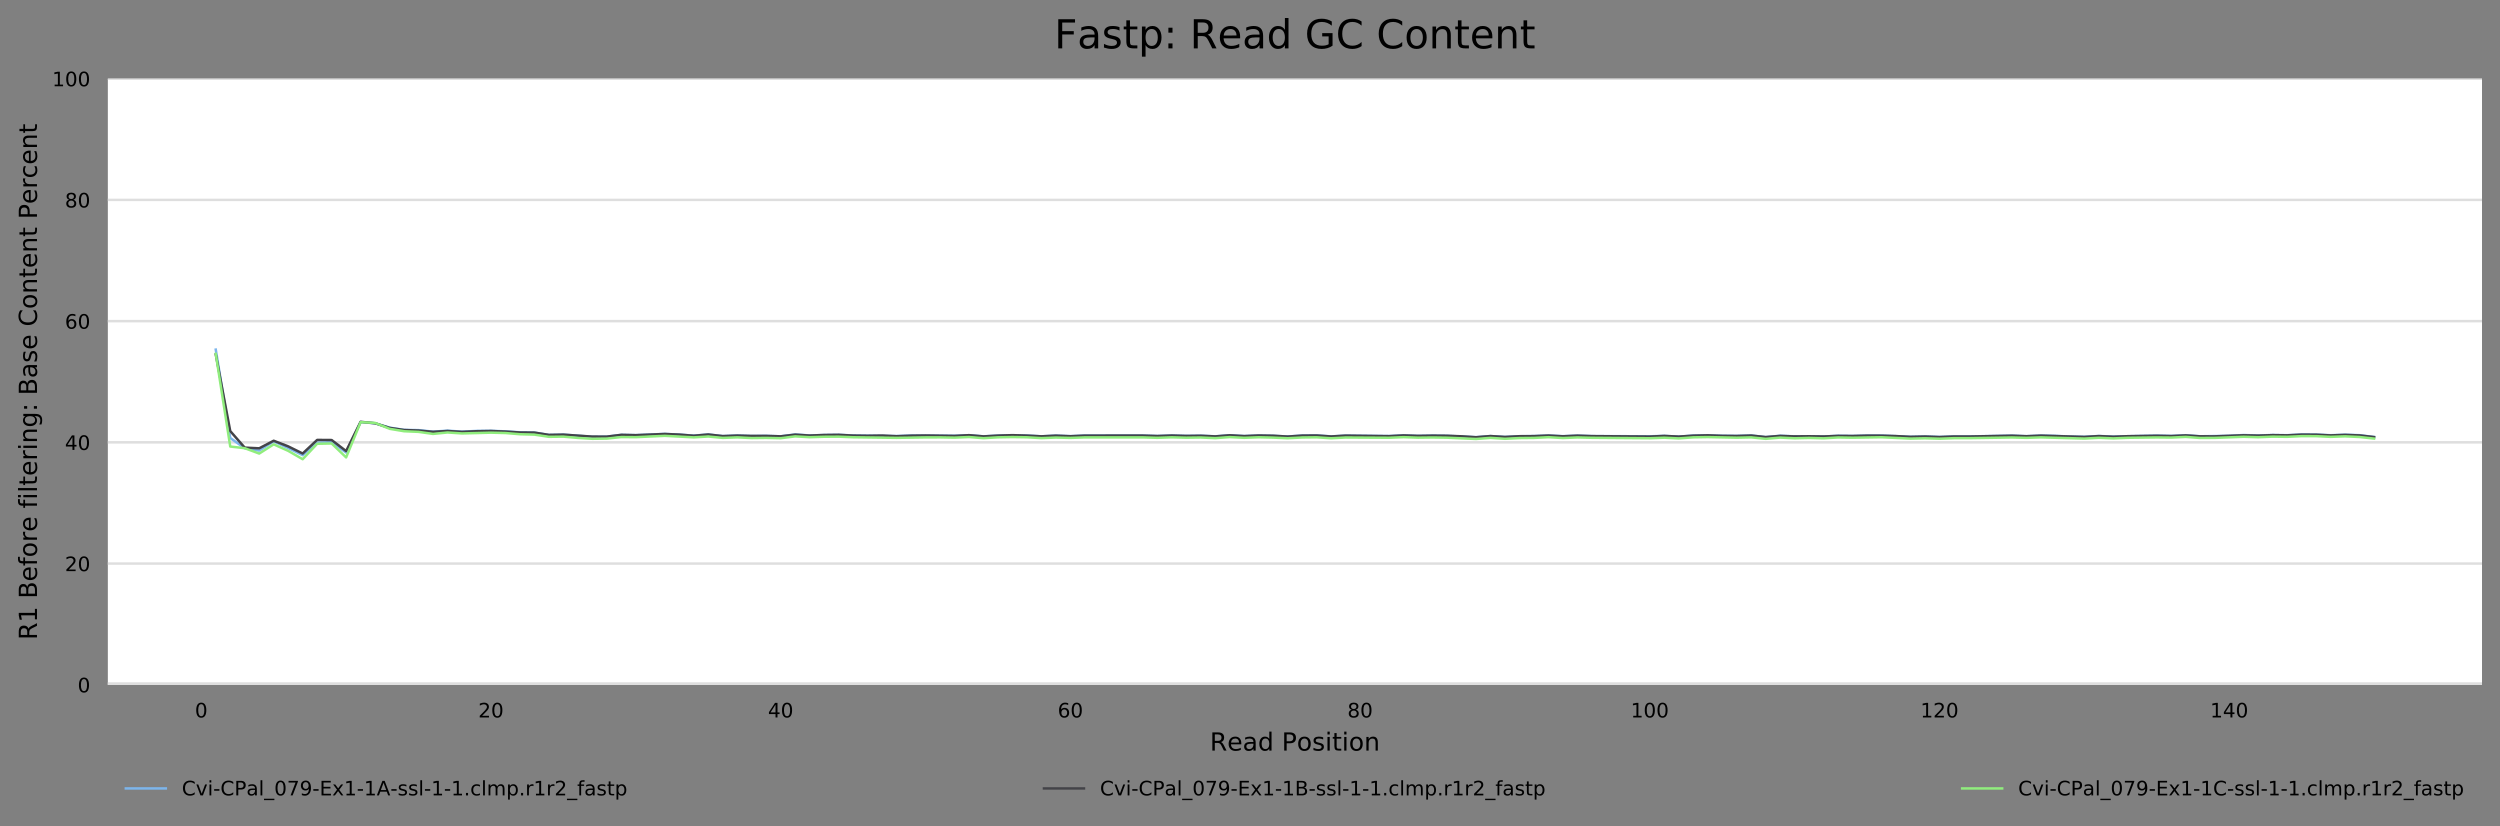 <?xml version="1.0" encoding="utf-8" standalone="no"?>
<!DOCTYPE svg PUBLIC "-//W3C//DTD SVG 1.1//EN"
  "http://www.w3.org/Graphics/SVG/1.1/DTD/svg11.dtd">
<!-- Created with matplotlib (https://matplotlib.org/) -->
<svg height="330.542pt" version="1.1" viewBox="0 0 1000.278 330.542" width="1000.278pt" xmlns="http://www.w3.org/2000/svg" xmlns:xlink="http://www.w3.org/1999/xlink">
 <rect x="0" y="0" width="1000.278" height="330.542" fill="#808080" stroke="none"/>
 <defs>
  <style type="text/css">
*{stroke-linecap:butt;stroke-linejoin:round;}
  </style>
 </defs>
 <g id="figure_1">
  <g id="axes_1">
   <g id="patch_1">
    <path d="M 43.148 273.99 
L 993.078 273.99 
L 993.078 31.483 
L 43.148 31.483 
z
" style="fill:#ffffff;"/>
   </g>
   <g id="matplotlib.axis_1">
    <g id="xtick_1">
     <g id="text_1">
      <!-- 0 -->
      <defs>
       <path d="M 31.781 66.406 
Q 24.172 66.406 20.328 58.906 
Q 16.5 51.422 16.5 36.375 
Q 16.5 21.391 20.328 13.891 
Q 24.172 6.391 31.781 6.391 
Q 39.453 6.391 43.281 13.891 
Q 47.125 21.391 47.125 36.375 
Q 47.125 51.422 43.281 58.906 
Q 39.453 66.406 31.781 66.406 
z
M 31.781 74.219 
Q 44.047 74.219 50.516 64.516 
Q 56.984 54.828 56.984 36.375 
Q 56.984 17.969 50.516 8.266 
Q 44.047 -1.422 31.781 -1.422 
Q 19.531 -1.422 13.062 8.266 
Q 6.594 17.969 6.594 36.375 
Q 6.594 54.828 13.062 64.516 
Q 19.531 74.219 31.781 74.219 
z
" id="DejaVuSans-48"/>
      </defs>
      <g transform="translate(77.986 287.069)scale(0.08 -0.08)">
       <use xlink:href="#DejaVuSans-48"/>
      </g>
     </g>
    </g>
    <g id="xtick_2">
     <g id="text_2">
      <!-- 20 -->
      <defs>
       <path d="M 19.188 8.297 
L 53.609 8.297 
L 53.609 0 
L 7.328 0 
L 7.328 8.297 
Q 12.938 14.109 22.625 23.891 
Q 32.328 33.688 34.812 36.531 
Q 39.547 41.844 41.422 45.531 
Q 43.312 49.219 43.312 52.781 
Q 43.312 58.594 39.234 62.25 
Q 35.156 65.922 28.609 65.922 
Q 23.969 65.922 18.812 64.312 
Q 13.672 62.703 7.812 59.422 
L 7.812 69.391 
Q 13.766 71.781 18.938 73 
Q 24.125 74.219 28.422 74.219 
Q 39.75 74.219 46.484 68.547 
Q 53.219 62.891 53.219 53.422 
Q 53.219 48.922 51.531 44.891 
Q 49.859 40.875 45.406 35.406 
Q 44.188 33.984 37.641 27.219 
Q 31.109 20.453 19.188 8.297 
z
" id="DejaVuSans-50"/>
      </defs>
      <g transform="translate(191.357 287.069)scale(0.08 -0.08)">
       <use xlink:href="#DejaVuSans-50"/>
       <use x="63.623" xlink:href="#DejaVuSans-48"/>
      </g>
     </g>
    </g>
    <g id="xtick_3">
     <g id="text_3">
      <!-- 40 -->
      <defs>
       <path d="M 37.797 64.312 
L 12.891 25.391 
L 37.797 25.391 
z
M 35.203 72.906 
L 47.609 72.906 
L 47.609 25.391 
L 58.016 25.391 
L 58.016 17.188 
L 47.609 17.188 
L 47.609 0 
L 37.797 0 
L 37.797 17.188 
L 4.891 17.188 
L 4.891 26.703 
z
" id="DejaVuSans-52"/>
      </defs>
      <g transform="translate(307.273 287.069)scale(0.08 -0.08)">
       <use xlink:href="#DejaVuSans-52"/>
       <use x="63.623" xlink:href="#DejaVuSans-48"/>
      </g>
     </g>
    </g>
    <g id="xtick_4">
     <g id="text_4">
      <!-- 60 -->
      <defs>
       <path d="M 33.016 40.375 
Q 26.375 40.375 22.484 35.828 
Q 18.609 31.297 18.609 23.391 
Q 18.609 15.531 22.484 10.953 
Q 26.375 6.391 33.016 6.391 
Q 39.656 6.391 43.531 10.953 
Q 47.406 15.531 47.406 23.391 
Q 47.406 31.297 43.531 35.828 
Q 39.656 40.375 33.016 40.375 
z
M 52.594 71.297 
L 52.594 62.312 
Q 48.875 64.062 45.094 64.984 
Q 41.312 65.922 37.594 65.922 
Q 27.828 65.922 22.672 59.328 
Q 17.531 52.734 16.797 39.406 
Q 19.672 43.656 24.016 45.922 
Q 28.375 48.188 33.594 48.188 
Q 44.578 48.188 50.953 41.516 
Q 57.328 34.859 57.328 23.391 
Q 57.328 12.156 50.688 5.359 
Q 44.047 -1.422 33.016 -1.422 
Q 20.359 -1.422 13.672 8.266 
Q 6.984 17.969 6.984 36.375 
Q 6.984 53.656 15.188 63.938 
Q 23.391 74.219 37.203 74.219 
Q 40.922 74.219 44.703 73.484 
Q 48.484 72.75 52.594 71.297 
z
" id="DejaVuSans-54"/>
      </defs>
      <g transform="translate(423.188 287.069)scale(0.08 -0.08)">
       <use xlink:href="#DejaVuSans-54"/>
       <use x="63.623" xlink:href="#DejaVuSans-48"/>
      </g>
     </g>
    </g>
    <g id="xtick_5">
     <g id="text_5">
      <!-- 80 -->
      <defs>
       <path d="M 31.781 34.625 
Q 24.75 34.625 20.719 30.859 
Q 16.703 27.094 16.703 20.516 
Q 16.703 13.922 20.719 10.156 
Q 24.75 6.391 31.781 6.391 
Q 38.812 6.391 42.859 10.172 
Q 46.922 13.969 46.922 20.516 
Q 46.922 27.094 42.891 30.859 
Q 38.875 34.625 31.781 34.625 
z
M 21.922 38.812 
Q 15.578 40.375 12.031 44.719 
Q 8.5 49.078 8.5 55.328 
Q 8.5 64.062 14.719 69.141 
Q 20.953 74.219 31.781 74.219 
Q 42.672 74.219 48.875 69.141 
Q 55.078 64.062 55.078 55.328 
Q 55.078 49.078 51.531 44.719 
Q 48 40.375 41.703 38.812 
Q 48.828 37.156 52.797 32.312 
Q 56.781 27.484 56.781 20.516 
Q 56.781 9.906 50.312 4.234 
Q 43.844 -1.422 31.781 -1.422 
Q 19.734 -1.422 13.25 4.234 
Q 6.781 9.906 6.781 20.516 
Q 6.781 27.484 10.781 32.312 
Q 14.797 37.156 21.922 38.812 
z
M 18.312 54.391 
Q 18.312 48.734 21.844 45.562 
Q 25.391 42.391 31.781 42.391 
Q 38.141 42.391 41.719 45.562 
Q 45.312 48.734 45.312 54.391 
Q 45.312 60.062 41.719 63.234 
Q 38.141 66.406 31.781 66.406 
Q 25.391 66.406 21.844 63.234 
Q 18.312 60.062 18.312 54.391 
z
" id="DejaVuSans-56"/>
      </defs>
      <g transform="translate(539.104 287.069)scale(0.08 -0.08)">
       <use xlink:href="#DejaVuSans-56"/>
       <use x="63.623" xlink:href="#DejaVuSans-48"/>
      </g>
     </g>
    </g>
    <g id="xtick_6">
     <g id="text_6">
      <!-- 100 -->
      <defs>
       <path d="M 12.406 8.297 
L 28.516 8.297 
L 28.516 63.922 
L 10.984 60.406 
L 10.984 69.391 
L 28.422 72.906 
L 38.281 72.906 
L 38.281 8.297 
L 54.391 8.297 
L 54.391 0 
L 12.406 0 
z
" id="DejaVuSans-49"/>
      </defs>
      <g transform="translate(652.475 287.069)scale(0.08 -0.08)">
       <use xlink:href="#DejaVuSans-49"/>
       <use x="63.623" xlink:href="#DejaVuSans-48"/>
       <use x="127.246" xlink:href="#DejaVuSans-48"/>
      </g>
     </g>
    </g>
    <g id="xtick_7">
     <g id="text_7">
      <!-- 120 -->
      <g transform="translate(768.391 287.069)scale(0.08 -0.08)">
       <use xlink:href="#DejaVuSans-49"/>
       <use x="63.623" xlink:href="#DejaVuSans-50"/>
       <use x="127.246" xlink:href="#DejaVuSans-48"/>
      </g>
     </g>
    </g>
    <g id="xtick_8">
     <g id="text_8">
      <!-- 140 -->
      <g transform="translate(884.307 287.069)scale(0.08 -0.08)">
       <use xlink:href="#DejaVuSans-49"/>
       <use x="63.623" xlink:href="#DejaVuSans-52"/>
       <use x="127.246" xlink:href="#DejaVuSans-48"/>
      </g>
     </g>
    </g>
    <g id="text_9">
     <!-- Read Position -->
     <defs>
      <path d="M 44.391 34.188 
Q 47.562 33.109 50.562 29.594 
Q 53.562 26.078 56.594 19.922 
L 66.609 0 
L 56 0 
L 46.688 18.703 
Q 43.062 26.031 39.672 28.422 
Q 36.281 30.812 30.422 30.812 
L 19.672 30.812 
L 19.672 0 
L 9.812 0 
L 9.812 72.906 
L 32.078 72.906 
Q 44.578 72.906 50.734 67.672 
Q 56.891 62.453 56.891 51.906 
Q 56.891 45.016 53.688 40.469 
Q 50.484 35.938 44.391 34.188 
z
M 19.672 64.797 
L 19.672 38.922 
L 32.078 38.922 
Q 39.203 38.922 42.844 42.219 
Q 46.484 45.516 46.484 51.906 
Q 46.484 58.297 42.844 61.547 
Q 39.203 64.797 32.078 64.797 
z
" id="DejaVuSans-82"/>
      <path d="M 56.203 29.594 
L 56.203 25.203 
L 14.891 25.203 
Q 15.484 15.922 20.484 11.062 
Q 25.484 6.203 34.422 6.203 
Q 39.594 6.203 44.453 7.469 
Q 49.312 8.734 54.109 11.281 
L 54.109 2.781 
Q 49.266 0.734 44.188 -0.344 
Q 39.109 -1.422 33.891 -1.422 
Q 20.797 -1.422 13.156 6.188 
Q 5.516 13.812 5.516 26.812 
Q 5.516 40.234 12.766 48.109 
Q 20.016 56 32.328 56 
Q 43.359 56 49.781 48.891 
Q 56.203 41.797 56.203 29.594 
z
M 47.219 32.234 
Q 47.125 39.594 43.094 43.984 
Q 39.062 48.391 32.422 48.391 
Q 24.906 48.391 20.391 44.141 
Q 15.875 39.891 15.188 32.172 
z
" id="DejaVuSans-101"/>
      <path d="M 34.281 27.484 
Q 23.391 27.484 19.188 25 
Q 14.984 22.516 14.984 16.5 
Q 14.984 11.719 18.141 8.906 
Q 21.297 6.109 26.703 6.109 
Q 34.188 6.109 38.703 11.406 
Q 43.219 16.703 43.219 25.484 
L 43.219 27.484 
z
M 52.203 31.203 
L 52.203 0 
L 43.219 0 
L 43.219 8.297 
Q 40.141 3.328 35.547 0.953 
Q 30.953 -1.422 24.312 -1.422 
Q 15.922 -1.422 10.953 3.297 
Q 6 8.016 6 15.922 
Q 6 25.141 12.172 29.828 
Q 18.359 34.516 30.609 34.516 
L 43.219 34.516 
L 43.219 35.406 
Q 43.219 41.609 39.141 45 
Q 35.062 48.391 27.688 48.391 
Q 23 48.391 18.547 47.266 
Q 14.109 46.141 10.016 43.891 
L 10.016 52.203 
Q 14.938 54.109 19.578 55.047 
Q 24.219 56 28.609 56 
Q 40.484 56 46.344 49.844 
Q 52.203 43.703 52.203 31.203 
z
" id="DejaVuSans-97"/>
      <path d="M 45.406 46.391 
L 45.406 75.984 
L 54.391 75.984 
L 54.391 0 
L 45.406 0 
L 45.406 8.203 
Q 42.578 3.328 38.25 0.953 
Q 33.938 -1.422 27.875 -1.422 
Q 17.969 -1.422 11.734 6.484 
Q 5.516 14.406 5.516 27.297 
Q 5.516 40.188 11.734 48.094 
Q 17.969 56 27.875 56 
Q 33.938 56 38.25 53.625 
Q 42.578 51.266 45.406 46.391 
z
M 14.797 27.297 
Q 14.797 17.391 18.875 11.75 
Q 22.953 6.109 30.078 6.109 
Q 37.203 6.109 41.297 11.75 
Q 45.406 17.391 45.406 27.297 
Q 45.406 37.203 41.297 42.844 
Q 37.203 48.484 30.078 48.484 
Q 22.953 48.484 18.875 42.844 
Q 14.797 37.203 14.797 27.297 
z
" id="DejaVuSans-100"/>
      <path id="DejaVuSans-32"/>
      <path d="M 19.672 64.797 
L 19.672 37.406 
L 32.078 37.406 
Q 38.969 37.406 42.719 40.969 
Q 46.484 44.531 46.484 51.125 
Q 46.484 57.672 42.719 61.234 
Q 38.969 64.797 32.078 64.797 
z
M 9.812 72.906 
L 32.078 72.906 
Q 44.344 72.906 50.609 67.359 
Q 56.891 61.812 56.891 51.125 
Q 56.891 40.328 50.609 34.812 
Q 44.344 29.297 32.078 29.297 
L 19.672 29.297 
L 19.672 0 
L 9.812 0 
z
" id="DejaVuSans-80"/>
      <path d="M 30.609 48.391 
Q 23.391 48.391 19.188 42.75 
Q 14.984 37.109 14.984 27.297 
Q 14.984 17.484 19.156 11.844 
Q 23.344 6.203 30.609 6.203 
Q 37.797 6.203 41.984 11.859 
Q 46.188 17.531 46.188 27.297 
Q 46.188 37.016 41.984 42.703 
Q 37.797 48.391 30.609 48.391 
z
M 30.609 56 
Q 42.328 56 49.016 48.375 
Q 55.719 40.766 55.719 27.297 
Q 55.719 13.875 49.016 6.219 
Q 42.328 -1.422 30.609 -1.422 
Q 18.844 -1.422 12.172 6.219 
Q 5.516 13.875 5.516 27.297 
Q 5.516 40.766 12.172 48.375 
Q 18.844 56 30.609 56 
z
" id="DejaVuSans-111"/>
      <path d="M 44.281 53.078 
L 44.281 44.578 
Q 40.484 46.531 36.375 47.5 
Q 32.281 48.484 27.875 48.484 
Q 21.188 48.484 17.844 46.438 
Q 14.5 44.391 14.5 40.281 
Q 14.5 37.156 16.891 35.375 
Q 19.281 33.594 26.516 31.984 
L 29.594 31.297 
Q 39.156 29.25 43.188 25.516 
Q 47.219 21.781 47.219 15.094 
Q 47.219 7.469 41.188 3.016 
Q 35.156 -1.422 24.609 -1.422 
Q 20.219 -1.422 15.453 -0.562 
Q 10.688 0.297 5.422 2 
L 5.422 11.281 
Q 10.406 8.688 15.234 7.391 
Q 20.062 6.109 24.812 6.109 
Q 31.156 6.109 34.562 8.281 
Q 37.984 10.453 37.984 14.406 
Q 37.984 18.062 35.516 20.016 
Q 33.062 21.969 24.703 23.781 
L 21.578 24.516 
Q 13.234 26.266 9.516 29.906 
Q 5.812 33.547 5.812 39.891 
Q 5.812 47.609 11.281 51.797 
Q 16.75 56 26.812 56 
Q 31.781 56 36.172 55.266 
Q 40.578 54.547 44.281 53.078 
z
" id="DejaVuSans-115"/>
      <path d="M 9.422 54.688 
L 18.406 54.688 
L 18.406 0 
L 9.422 0 
z
M 9.422 75.984 
L 18.406 75.984 
L 18.406 64.594 
L 9.422 64.594 
z
" id="DejaVuSans-105"/>
      <path d="M 18.312 70.219 
L 18.312 54.688 
L 36.812 54.688 
L 36.812 47.703 
L 18.312 47.703 
L 18.312 18.016 
Q 18.312 11.328 20.141 9.422 
Q 21.969 7.516 27.594 7.516 
L 36.812 7.516 
L 36.812 0 
L 27.594 0 
Q 17.188 0 13.234 3.875 
Q 9.281 7.766 9.281 18.016 
L 9.281 47.703 
L 2.688 47.703 
L 2.688 54.688 
L 9.281 54.688 
L 9.281 70.219 
z
" id="DejaVuSans-116"/>
      <path d="M 54.891 33.016 
L 54.891 0 
L 45.906 0 
L 45.906 32.719 
Q 45.906 40.484 42.875 44.328 
Q 39.844 48.188 33.797 48.188 
Q 26.516 48.188 22.312 43.547 
Q 18.109 38.922 18.109 30.906 
L 18.109 0 
L 9.078 0 
L 9.078 54.688 
L 18.109 54.688 
L 18.109 46.188 
Q 21.344 51.125 25.703 53.562 
Q 30.078 56 35.797 56 
Q 45.219 56 50.047 50.172 
Q 54.891 44.344 54.891 33.016 
z
" id="DejaVuSans-110"/>
     </defs>
     <g transform="translate(484.095 300.331)scale(0.1 -0.1)">
      <use xlink:href="#DejaVuSans-82"/>
      <use x="69.42" xlink:href="#DejaVuSans-101"/>
      <use x="130.943" xlink:href="#DejaVuSans-97"/>
      <use x="192.223" xlink:href="#DejaVuSans-100"/>
      <use x="255.699" xlink:href="#DejaVuSans-32"/>
      <use x="287.486" xlink:href="#DejaVuSans-80"/>
      <use x="347.742" xlink:href="#DejaVuSans-111"/>
      <use x="408.924" xlink:href="#DejaVuSans-115"/>
      <use x="461.023" xlink:href="#DejaVuSans-105"/>
      <use x="488.807" xlink:href="#DejaVuSans-116"/>
      <use x="528.016" xlink:href="#DejaVuSans-105"/>
      <use x="555.799" xlink:href="#DejaVuSans-111"/>
      <use x="616.98" xlink:href="#DejaVuSans-110"/>
     </g>
    </g>
   </g>
   <g id="matplotlib.axis_2">
    <g id="ytick_1">
     <g id="line2d_1">
      <path clip-path="url(#p5c47e234e1)" d="M 43.148 273.99 
L 993.078 273.99 
" style="fill:none;stroke:#dedede;stroke-linecap:square;"/>
     </g>
     <g id="text_10">
      <!-- 0 -->
      <g transform="translate(31.058 277.029)scale(0.08 -0.08)">
       <use xlink:href="#DejaVuSans-48"/>
      </g>
     </g>
    </g>
    <g id="ytick_2">
     <g id="line2d_2">
      <path clip-path="url(#p5c47e234e1)" d="M 43.148 225.489 
L 993.078 225.489 
" style="fill:none;stroke:#dedede;stroke-linecap:square;"/>
     </g>
     <g id="text_11">
      <!-- 20 -->
      <g transform="translate(25.968 228.528)scale(0.08 -0.08)">
       <use xlink:href="#DejaVuSans-50"/>
       <use x="63.623" xlink:href="#DejaVuSans-48"/>
      </g>
     </g>
    </g>
    <g id="ytick_3">
     <g id="line2d_3">
      <path clip-path="url(#p5c47e234e1)" d="M 43.148 176.987 
L 993.078 176.987 
" style="fill:none;stroke:#dedede;stroke-linecap:square;"/>
     </g>
     <g id="text_12">
      <!-- 40 -->
      <g transform="translate(25.968 180.027)scale(0.08 -0.08)">
       <use xlink:href="#DejaVuSans-52"/>
       <use x="63.623" xlink:href="#DejaVuSans-48"/>
      </g>
     </g>
    </g>
    <g id="ytick_4">
     <g id="line2d_4">
      <path clip-path="url(#p5c47e234e1)" d="M 43.148 128.486 
L 993.078 128.486 
" style="fill:none;stroke:#dedede;stroke-linecap:square;"/>
     </g>
     <g id="text_13">
      <!-- 60 -->
      <g transform="translate(25.968 131.525)scale(0.08 -0.08)">
       <use xlink:href="#DejaVuSans-54"/>
       <use x="63.623" xlink:href="#DejaVuSans-48"/>
      </g>
     </g>
    </g>
    <g id="ytick_5">
     <g id="line2d_5">
      <path clip-path="url(#p5c47e234e1)" d="M 43.148 79.984 
L 993.078 79.984 
" style="fill:none;stroke:#dedede;stroke-linecap:square;"/>
     </g>
     <g id="text_14">
      <!-- 80 -->
      <g transform="translate(25.968 83.024)scale(0.08 -0.08)">
       <use xlink:href="#DejaVuSans-56"/>
       <use x="63.623" xlink:href="#DejaVuSans-48"/>
      </g>
     </g>
    </g>
    <g id="ytick_6">
     <g id="line2d_6">
      <path clip-path="url(#p5c47e234e1)" d="M 43.148 31.483 
L 993.078 31.483 
" style="fill:none;stroke:#dedede;stroke-linecap:square;"/>
     </g>
     <g id="text_15">
      <!-- 100 -->
      <g transform="translate(20.878 34.522)scale(0.08 -0.08)">
       <use xlink:href="#DejaVuSans-49"/>
       <use x="63.623" xlink:href="#DejaVuSans-48"/>
       <use x="127.246" xlink:href="#DejaVuSans-48"/>
      </g>
     </g>
    </g>
    <g id="text_16">
     <!-- R1 Before filtering: Base Content Percent -->
     <defs>
      <path d="M 19.672 34.812 
L 19.672 8.109 
L 35.5 8.109 
Q 43.453 8.109 47.281 11.406 
Q 51.125 14.703 51.125 21.484 
Q 51.125 28.328 47.281 31.562 
Q 43.453 34.812 35.5 34.812 
z
M 19.672 64.797 
L 19.672 42.828 
L 34.281 42.828 
Q 41.5 42.828 45.031 45.531 
Q 48.578 48.25 48.578 53.812 
Q 48.578 59.328 45.031 62.062 
Q 41.5 64.797 34.281 64.797 
z
M 9.812 72.906 
L 35.016 72.906 
Q 46.297 72.906 52.391 68.219 
Q 58.5 63.531 58.5 54.891 
Q 58.5 48.188 55.375 44.234 
Q 52.25 40.281 46.188 39.312 
Q 53.469 37.75 57.5 32.781 
Q 61.531 27.828 61.531 20.406 
Q 61.531 10.641 54.891 5.312 
Q 48.25 0 35.984 0 
L 9.812 0 
z
" id="DejaVuSans-66"/>
      <path d="M 37.109 75.984 
L 37.109 68.5 
L 28.516 68.5 
Q 23.688 68.5 21.797 66.547 
Q 19.922 64.594 19.922 59.516 
L 19.922 54.688 
L 34.719 54.688 
L 34.719 47.703 
L 19.922 47.703 
L 19.922 0 
L 10.891 0 
L 10.891 47.703 
L 2.297 47.703 
L 2.297 54.688 
L 10.891 54.688 
L 10.891 58.5 
Q 10.891 67.625 15.141 71.797 
Q 19.391 75.984 28.609 75.984 
z
" id="DejaVuSans-102"/>
      <path d="M 41.109 46.297 
Q 39.594 47.172 37.812 47.578 
Q 36.031 48 33.891 48 
Q 26.266 48 22.188 43.047 
Q 18.109 38.094 18.109 28.812 
L 18.109 0 
L 9.078 0 
L 9.078 54.688 
L 18.109 54.688 
L 18.109 46.188 
Q 20.953 51.172 25.484 53.578 
Q 30.031 56 36.531 56 
Q 37.453 56 38.578 55.875 
Q 39.703 55.766 41.062 55.516 
z
" id="DejaVuSans-114"/>
      <path d="M 9.422 75.984 
L 18.406 75.984 
L 18.406 0 
L 9.422 0 
z
" id="DejaVuSans-108"/>
      <path d="M 45.406 27.984 
Q 45.406 37.75 41.375 43.109 
Q 37.359 48.484 30.078 48.484 
Q 22.859 48.484 18.828 43.109 
Q 14.797 37.75 14.797 27.984 
Q 14.797 18.266 18.828 12.891 
Q 22.859 7.516 30.078 7.516 
Q 37.359 7.516 41.375 12.891 
Q 45.406 18.266 45.406 27.984 
z
M 54.391 6.781 
Q 54.391 -7.172 48.188 -13.984 
Q 42 -20.797 29.203 -20.797 
Q 24.469 -20.797 20.266 -20.094 
Q 16.062 -19.391 12.109 -17.922 
L 12.109 -9.188 
Q 16.062 -11.328 19.922 -12.344 
Q 23.781 -13.375 27.781 -13.375 
Q 36.625 -13.375 41.016 -8.766 
Q 45.406 -4.156 45.406 5.172 
L 45.406 9.625 
Q 42.625 4.781 38.281 2.391 
Q 33.938 0 27.875 0 
Q 17.828 0 11.672 7.656 
Q 5.516 15.328 5.516 27.984 
Q 5.516 40.672 11.672 48.328 
Q 17.828 56 27.875 56 
Q 33.938 56 38.281 53.609 
Q 42.625 51.219 45.406 46.391 
L 45.406 54.688 
L 54.391 54.688 
z
" id="DejaVuSans-103"/>
      <path d="M 11.719 12.406 
L 22.016 12.406 
L 22.016 0 
L 11.719 0 
z
M 11.719 51.703 
L 22.016 51.703 
L 22.016 39.312 
L 11.719 39.312 
z
" id="DejaVuSans-58"/>
      <path d="M 64.406 67.281 
L 64.406 56.891 
Q 59.422 61.531 53.781 63.812 
Q 48.141 66.109 41.797 66.109 
Q 29.297 66.109 22.656 58.469 
Q 16.016 50.828 16.016 36.375 
Q 16.016 21.969 22.656 14.328 
Q 29.297 6.688 41.797 6.688 
Q 48.141 6.688 53.781 8.984 
Q 59.422 11.281 64.406 15.922 
L 64.406 5.609 
Q 59.234 2.094 53.438 0.328 
Q 47.656 -1.422 41.219 -1.422 
Q 24.656 -1.422 15.125 8.703 
Q 5.609 18.844 5.609 36.375 
Q 5.609 53.953 15.125 64.078 
Q 24.656 74.219 41.219 74.219 
Q 47.75 74.219 53.531 72.484 
Q 59.328 70.75 64.406 67.281 
z
" id="DejaVuSans-67"/>
      <path d="M 48.781 52.594 
L 48.781 44.188 
Q 44.969 46.297 41.141 47.344 
Q 37.312 48.391 33.406 48.391 
Q 24.656 48.391 19.812 42.844 
Q 14.984 37.312 14.984 27.297 
Q 14.984 17.281 19.812 11.734 
Q 24.656 6.203 33.406 6.203 
Q 37.312 6.203 41.141 7.25 
Q 44.969 8.297 48.781 10.406 
L 48.781 2.094 
Q 45.016 0.344 40.984 -0.531 
Q 36.969 -1.422 32.422 -1.422 
Q 20.062 -1.422 12.781 6.344 
Q 5.516 14.109 5.516 27.297 
Q 5.516 40.672 12.859 48.328 
Q 20.219 56 33.016 56 
Q 37.156 56 41.109 55.141 
Q 45.062 54.297 48.781 52.594 
z
" id="DejaVuSans-99"/>
     </defs>
     <g transform="translate(14.798 256)rotate(-90)scale(0.1 -0.1)">
      <use xlink:href="#DejaVuSans-82"/>
      <use x="69.482" xlink:href="#DejaVuSans-49"/>
      <use x="133.105" xlink:href="#DejaVuSans-32"/>
      <use x="164.893" xlink:href="#DejaVuSans-66"/>
      <use x="233.496" xlink:href="#DejaVuSans-101"/>
      <use x="295.02" xlink:href="#DejaVuSans-102"/>
      <use x="330.225" xlink:href="#DejaVuSans-111"/>
      <use x="391.406" xlink:href="#DejaVuSans-114"/>
      <use x="432.488" xlink:href="#DejaVuSans-101"/>
      <use x="494.012" xlink:href="#DejaVuSans-32"/>
      <use x="525.799" xlink:href="#DejaVuSans-102"/>
      <use x="561.004" xlink:href="#DejaVuSans-105"/>
      <use x="588.787" xlink:href="#DejaVuSans-108"/>
      <use x="616.57" xlink:href="#DejaVuSans-116"/>
      <use x="655.779" xlink:href="#DejaVuSans-101"/>
      <use x="717.303" xlink:href="#DejaVuSans-114"/>
      <use x="758.416" xlink:href="#DejaVuSans-105"/>
      <use x="786.199" xlink:href="#DejaVuSans-110"/>
      <use x="849.578" xlink:href="#DejaVuSans-103"/>
      <use x="913.055" xlink:href="#DejaVuSans-58"/>
      <use x="946.746" xlink:href="#DejaVuSans-32"/>
      <use x="978.533" xlink:href="#DejaVuSans-66"/>
      <use x="1047.137" xlink:href="#DejaVuSans-97"/>
      <use x="1108.416" xlink:href="#DejaVuSans-115"/>
      <use x="1160.516" xlink:href="#DejaVuSans-101"/>
      <use x="1222.039" xlink:href="#DejaVuSans-32"/>
      <use x="1253.826" xlink:href="#DejaVuSans-67"/>
      <use x="1323.65" xlink:href="#DejaVuSans-111"/>
      <use x="1384.832" xlink:href="#DejaVuSans-110"/>
      <use x="1448.211" xlink:href="#DejaVuSans-116"/>
      <use x="1487.42" xlink:href="#DejaVuSans-101"/>
      <use x="1548.943" xlink:href="#DejaVuSans-110"/>
      <use x="1612.322" xlink:href="#DejaVuSans-116"/>
      <use x="1651.531" xlink:href="#DejaVuSans-32"/>
      <use x="1683.318" xlink:href="#DejaVuSans-80"/>
      <use x="1743.574" xlink:href="#DejaVuSans-101"/>
      <use x="1805.098" xlink:href="#DejaVuSans-114"/>
      <use x="1846.18" xlink:href="#DejaVuSans-99"/>
      <use x="1901.16" xlink:href="#DejaVuSans-101"/>
      <use x="1962.684" xlink:href="#DejaVuSans-110"/>
      <use x="2026.062" xlink:href="#DejaVuSans-116"/>
     </g>
    </g>
   </g>
   <g id="line2d_7">
    <path clip-path="url(#p5c47e234e1)" d="M 86.327 139.883 
L 92.123 175.237 
L 97.918 179.352 
L 103.714 180.296 
L 109.51 176.577 
L 115.306 179.275 
L 121.102 182.114 
L 126.897 177.118 
L 132.693 176.933 
L 138.489 181.038 
L 144.285 168.875 
L 150.08 169.373 
L 155.876 171.1 
L 161.672 172.004 
L 167.468 172.098 
L 173.264 172.707 
L 179.059 172.312 
L 184.855 172.702 
L 190.651 172.418 
L 196.447 172.372 
L 202.243 172.59 
L 208.038 172.969 
L 213.834 173.066 
L 219.63 174.012 
L 225.426 173.884 
L 237.017 174.761 
L 242.813 174.697 
L 248.609 173.987 
L 254.405 174.095 
L 265.996 173.606 
L 271.792 173.889 
L 277.588 174.288 
L 283.384 173.83 
L 289.179 174.487 
L 294.975 174.235 
L 300.771 174.456 
L 306.567 174.379 
L 312.363 174.573 
L 318.158 173.819 
L 323.954 174.229 
L 329.75 174.043 
L 335.546 173.974 
L 341.342 174.226 
L 358.729 174.46 
L 364.525 174.254 
L 376.116 174.299 
L 381.912 174.347 
L 387.708 174.129 
L 393.504 174.579 
L 399.299 174.277 
L 405.095 174.141 
L 410.891 174.25 
L 416.687 174.574 
L 422.483 174.288 
L 428.278 174.509 
L 434.074 174.25 
L 457.257 174.257 
L 463.053 174.438 
L 468.849 174.229 
L 474.645 174.402 
L 480.44 174.328 
L 486.236 174.576 
L 492.032 174.144 
L 497.828 174.46 
L 503.624 174.23 
L 509.419 174.369 
L 515.215 174.643 
L 521.011 174.256 
L 526.807 174.202 
L 532.603 174.605 
L 538.398 174.287 
L 555.786 174.458 
L 561.582 174.162 
L 567.377 174.399 
L 573.173 174.263 
L 578.969 174.366 
L 590.561 174.914 
L 596.356 174.471 
L 602.152 174.824 
L 607.948 174.545 
L 613.744 174.466 
L 619.539 174.249 
L 625.335 174.514 
L 631.131 174.296 
L 636.927 174.48 
L 660.11 174.572 
L 665.906 174.399 
L 671.702 174.718 
L 677.497 174.254 
L 683.293 174.182 
L 689.089 174.348 
L 694.885 174.394 
L 700.681 174.229 
L 706.476 174.894 
L 712.272 174.34 
L 718.068 174.591 
L 723.864 174.543 
L 729.659 174.658 
L 735.455 174.352 
L 741.251 174.436 
L 747.047 174.267 
L 752.843 174.252 
L 764.434 174.768 
L 770.23 174.617 
L 776.026 174.814 
L 781.822 174.606 
L 787.617 174.637 
L 805.005 174.29 
L 810.801 174.52 
L 816.596 174.27 
L 822.392 174.378 
L 828.188 174.678 
L 833.984 174.759 
L 839.779 174.448 
L 845.575 174.679 
L 857.167 174.401 
L 862.963 174.285 
L 868.758 174.403 
L 874.554 174.149 
L 880.35 174.56 
L 891.942 174.378 
L 897.737 174.056 
L 903.533 174.255 
L 909.329 174.04 
L 915.125 174.129 
L 920.921 173.823 
L 926.716 173.856 
L 932.512 174.139 
L 938.308 173.914 
L 944.104 174.121 
L 949.899 174.851 
L 949.899 174.851 
" style="fill:none;stroke:#7cb5ec;stroke-linecap:square;"/>
   </g>
   <g id="line2d_8">
    <path clip-path="url(#p5c47e234e1)" d="M 86.327 141.805 
L 92.123 172.475 
L 97.918 179.096 
L 103.714 179.371 
L 109.51 176.342 
L 115.306 178.595 
L 121.102 181.458 
L 126.897 176.014 
L 132.693 176.058 
L 138.489 180.478 
L 144.285 168.767 
L 150.08 169.355 
L 155.876 171.206 
L 161.672 172.054 
L 167.468 172.268 
L 173.264 172.781 
L 179.059 172.443 
L 184.855 172.803 
L 190.651 172.539 
L 196.447 172.441 
L 202.243 172.681 
L 208.038 173.04 
L 213.834 173.096 
L 219.63 174.009 
L 225.426 173.907 
L 237.017 174.693 
L 242.813 174.7 
L 248.609 173.986 
L 254.405 174.118 
L 265.996 173.642 
L 271.792 173.886 
L 277.588 174.348 
L 283.384 173.85 
L 289.179 174.491 
L 294.975 174.285 
L 300.771 174.423 
L 306.567 174.416 
L 312.363 174.58 
L 318.158 173.911 
L 323.954 174.269 
L 329.75 174.044 
L 335.546 173.972 
L 341.342 174.28 
L 347.137 174.356 
L 352.933 174.267 
L 358.729 174.54 
L 364.525 174.323 
L 370.32 174.24 
L 381.912 174.415 
L 387.708 174.114 
L 393.504 174.61 
L 399.299 174.288 
L 405.095 174.11 
L 410.891 174.29 
L 416.687 174.582 
L 422.483 174.312 
L 428.278 174.541 
L 434.074 174.299 
L 457.257 174.289 
L 463.053 174.462 
L 468.849 174.263 
L 474.645 174.423 
L 480.44 174.347 
L 486.236 174.609 
L 492.032 174.156 
L 497.828 174.49 
L 503.624 174.243 
L 509.419 174.341 
L 515.215 174.673 
L 521.011 174.291 
L 526.807 174.245 
L 532.603 174.638 
L 538.398 174.296 
L 555.786 174.513 
L 561.582 174.209 
L 567.377 174.4 
L 573.173 174.31 
L 578.969 174.355 
L 584.765 174.569 
L 590.561 174.946 
L 596.356 174.477 
L 602.152 174.832 
L 607.948 174.534 
L 613.744 174.503 
L 619.539 174.263 
L 625.335 174.569 
L 631.131 174.311 
L 636.927 174.497 
L 660.11 174.68 
L 665.906 174.417 
L 671.702 174.685 
L 677.497 174.309 
L 683.293 174.175 
L 689.089 174.384 
L 694.885 174.44 
L 700.681 174.271 
L 706.476 174.876 
L 712.272 174.413 
L 718.068 174.614 
L 723.864 174.551 
L 729.659 174.64 
L 735.455 174.398 
L 741.251 174.442 
L 747.047 174.304 
L 752.843 174.324 
L 758.638 174.485 
L 764.434 174.785 
L 770.23 174.664 
L 776.026 174.872 
L 781.822 174.647 
L 787.617 174.664 
L 805.005 174.331 
L 810.801 174.539 
L 816.596 174.302 
L 833.984 174.82 
L 839.779 174.481 
L 845.575 174.746 
L 851.371 174.523 
L 862.963 174.353 
L 868.758 174.471 
L 874.554 174.203 
L 880.35 174.587 
L 886.146 174.589 
L 897.737 174.159 
L 903.533 174.292 
L 909.329 174.1 
L 915.125 174.178 
L 920.921 173.904 
L 926.716 173.935 
L 932.512 174.208 
L 938.308 174.004 
L 944.104 174.215 
L 949.899 174.881 
L 949.899 174.881 
" style="fill:none;stroke:#434348;stroke-linecap:square;"/>
   </g>
   <g id="line2d_9">
    <path clip-path="url(#p5c47e234e1)" d="M 86.327 141.594 
L 92.123 178.666 
L 97.918 179.326 
L 103.714 181.477 
L 109.51 177.787 
L 115.306 180.391 
L 121.102 183.741 
L 126.897 177.561 
L 132.693 177.438 
L 138.489 183.015 
L 144.285 168.908 
L 150.08 169.213 
L 155.876 171.572 
L 161.672 172.544 
L 167.468 172.798 
L 173.264 173.617 
L 179.059 173.042 
L 184.855 173.422 
L 196.447 173.119 
L 202.243 173.261 
L 208.038 173.742 
L 213.834 173.902 
L 219.63 174.777 
L 225.426 174.708 
L 231.222 175.219 
L 237.017 175.569 
L 242.813 175.491 
L 248.609 174.87 
L 254.405 174.918 
L 265.996 174.385 
L 277.588 174.994 
L 283.384 174.655 
L 289.179 175.205 
L 294.975 174.996 
L 300.771 175.274 
L 306.567 175.205 
L 312.363 175.336 
L 318.158 174.597 
L 323.954 174.931 
L 329.75 174.75 
L 335.546 174.714 
L 341.342 174.948 
L 358.729 175.191 
L 370.32 175.015 
L 376.116 174.998 
L 381.912 175.105 
L 387.708 174.862 
L 393.504 175.323 
L 399.299 174.982 
L 405.095 174.872 
L 410.891 174.963 
L 416.687 175.298 
L 422.483 175.07 
L 428.278 175.211 
L 434.074 175.003 
L 457.257 175.007 
L 463.053 175.176 
L 468.849 174.975 
L 474.645 175.127 
L 480.44 175.048 
L 486.236 175.31 
L 492.032 174.885 
L 497.828 175.172 
L 503.624 174.957 
L 509.419 175.093 
L 515.215 175.35 
L 521.011 175.043 
L 526.807 174.973 
L 532.603 175.359 
L 538.398 175.054 
L 555.786 175.155 
L 561.582 174.911 
L 567.377 175.112 
L 573.173 175.042 
L 578.969 175.126 
L 590.561 175.643 
L 596.356 175.195 
L 602.152 175.566 
L 607.948 175.276 
L 613.744 175.218 
L 619.539 174.925 
L 625.335 175.262 
L 631.131 175.024 
L 636.927 175.166 
L 660.11 175.352 
L 665.906 175.13 
L 671.702 175.414 
L 677.497 174.983 
L 683.293 174.883 
L 694.885 175.128 
L 700.681 174.998 
L 706.476 175.586 
L 712.272 175.087 
L 718.068 175.363 
L 723.864 175.218 
L 729.659 175.377 
L 735.455 175.033 
L 741.251 175.132 
L 752.843 174.948 
L 764.434 175.49 
L 770.23 175.363 
L 776.026 175.529 
L 781.822 175.318 
L 787.617 175.32 
L 805.005 175.04 
L 810.801 175.19 
L 816.596 174.997 
L 833.984 175.481 
L 839.779 175.164 
L 845.575 175.406 
L 851.371 175.168 
L 862.963 175.019 
L 868.758 175.079 
L 874.554 174.81 
L 880.35 175.242 
L 886.146 175.204 
L 897.737 174.765 
L 903.533 174.937 
L 909.329 174.709 
L 915.125 174.78 
L 920.921 174.503 
L 926.716 174.511 
L 932.512 174.793 
L 938.308 174.584 
L 944.104 174.853 
L 949.899 175.49 
L 949.899 175.49 
" style="fill:none;stroke:#90ed7d;stroke-linecap:square;"/>
   </g>
   <g id="line2d_10">
    <path clip-path="url(#p5c47e234e1)" d="M 43.148 273.99 
L 993.078 273.99 
" style="fill:none;stroke:#dedede;stroke-linecap:square;stroke-width:2;"/>
   </g>
   <g id="text_17">
    <!-- Fastp: Read GC Content -->
    <defs>
     <path d="M 9.812 72.906 
L 51.703 72.906 
L 51.703 64.594 
L 19.672 64.594 
L 19.672 43.109 
L 48.578 43.109 
L 48.578 34.812 
L 19.672 34.812 
L 19.672 0 
L 9.812 0 
z
" id="DejaVuSans-70"/>
     <path d="M 18.109 8.203 
L 18.109 -20.797 
L 9.078 -20.797 
L 9.078 54.688 
L 18.109 54.688 
L 18.109 46.391 
Q 20.953 51.266 25.266 53.625 
Q 29.594 56 35.594 56 
Q 45.562 56 51.781 48.094 
Q 58.016 40.188 58.016 27.297 
Q 58.016 14.406 51.781 6.484 
Q 45.562 -1.422 35.594 -1.422 
Q 29.594 -1.422 25.266 0.953 
Q 20.953 3.328 18.109 8.203 
z
M 48.688 27.297 
Q 48.688 37.203 44.609 42.844 
Q 40.531 48.484 33.406 48.484 
Q 26.266 48.484 22.188 42.844 
Q 18.109 37.203 18.109 27.297 
Q 18.109 17.391 22.188 11.75 
Q 26.266 6.109 33.406 6.109 
Q 40.531 6.109 44.609 11.75 
Q 48.688 17.391 48.688 27.297 
z
" id="DejaVuSans-112"/>
     <path d="M 59.516 10.406 
L 59.516 29.984 
L 43.406 29.984 
L 43.406 38.094 
L 69.281 38.094 
L 69.281 6.781 
Q 63.578 2.734 56.688 0.656 
Q 49.812 -1.422 42 -1.422 
Q 24.906 -1.422 15.25 8.562 
Q 5.609 18.562 5.609 36.375 
Q 5.609 54.25 15.25 64.234 
Q 24.906 74.219 42 74.219 
Q 49.125 74.219 55.547 72.453 
Q 61.969 70.703 67.391 67.281 
L 67.391 56.781 
Q 61.922 61.422 55.766 63.766 
Q 49.609 66.109 42.828 66.109 
Q 29.438 66.109 22.719 58.641 
Q 16.016 51.172 16.016 36.375 
Q 16.016 21.625 22.719 14.156 
Q 29.438 6.688 42.828 6.688 
Q 48.047 6.688 52.141 7.594 
Q 56.25 8.5 59.516 10.406 
z
" id="DejaVuSans-71"/>
    </defs>
    <g transform="translate(421.857 19.358)scale(0.16 -0.16)">
     <use xlink:href="#DejaVuSans-70"/>
     <use x="57.379" xlink:href="#DejaVuSans-97"/>
     <use x="118.658" xlink:href="#DejaVuSans-115"/>
     <use x="170.758" xlink:href="#DejaVuSans-116"/>
     <use x="209.967" xlink:href="#DejaVuSans-112"/>
     <use x="273.443" xlink:href="#DejaVuSans-58"/>
     <use x="307.135" xlink:href="#DejaVuSans-32"/>
     <use x="338.922" xlink:href="#DejaVuSans-82"/>
     <use x="408.342" xlink:href="#DejaVuSans-101"/>
     <use x="469.865" xlink:href="#DejaVuSans-97"/>
     <use x="531.145" xlink:href="#DejaVuSans-100"/>
     <use x="594.621" xlink:href="#DejaVuSans-32"/>
     <use x="626.408" xlink:href="#DejaVuSans-71"/>
     <use x="703.898" xlink:href="#DejaVuSans-67"/>
     <use x="773.723" xlink:href="#DejaVuSans-32"/>
     <use x="805.51" xlink:href="#DejaVuSans-67"/>
     <use x="875.334" xlink:href="#DejaVuSans-111"/>
     <use x="936.516" xlink:href="#DejaVuSans-110"/>
     <use x="999.895" xlink:href="#DejaVuSans-116"/>
     <use x="1039.104" xlink:href="#DejaVuSans-101"/>
     <use x="1100.627" xlink:href="#DejaVuSans-110"/>
     <use x="1164.006" xlink:href="#DejaVuSans-116"/>
    </g>
   </g>
   <g id="legend_1">
    <g id="line2d_11">
     <path d="M 50.348 315.455 
L 66.348 315.455 
" style="fill:none;stroke:#7cb5ec;stroke-linecap:square;"/>
    </g>
    <g id="line2d_12"/>
    <g id="text_18">
     <!-- Cvi-CPal_079-Ex1-1A-ssl-1-1.clmp.r1r2_fastp -->
     <defs>
      <path d="M 2.984 54.688 
L 12.5 54.688 
L 29.594 8.797 
L 46.688 54.688 
L 56.203 54.688 
L 35.688 0 
L 23.484 0 
z
" id="DejaVuSans-118"/>
      <path d="M 4.891 31.391 
L 31.203 31.391 
L 31.203 23.391 
L 4.891 23.391 
z
" id="DejaVuSans-45"/>
      <path d="M 50.984 -16.609 
L 50.984 -23.578 
L -0.984 -23.578 
L -0.984 -16.609 
z
" id="DejaVuSans-95"/>
      <path d="M 8.203 72.906 
L 55.078 72.906 
L 55.078 68.703 
L 28.609 0 
L 18.312 0 
L 43.219 64.594 
L 8.203 64.594 
z
" id="DejaVuSans-55"/>
      <path d="M 10.984 1.516 
L 10.984 10.5 
Q 14.703 8.734 18.5 7.812 
Q 22.312 6.891 25.984 6.891 
Q 35.75 6.891 40.891 13.453 
Q 46.047 20.016 46.781 33.406 
Q 43.953 29.203 39.594 26.953 
Q 35.25 24.703 29.984 24.703 
Q 19.047 24.703 12.672 31.312 
Q 6.297 37.938 6.297 49.422 
Q 6.297 60.641 12.938 67.422 
Q 19.578 74.219 30.609 74.219 
Q 43.266 74.219 49.922 64.516 
Q 56.594 54.828 56.594 36.375 
Q 56.594 19.141 48.406 8.859 
Q 40.234 -1.422 26.422 -1.422 
Q 22.703 -1.422 18.891 -0.688 
Q 15.094 0.047 10.984 1.516 
z
M 30.609 32.422 
Q 37.25 32.422 41.125 36.953 
Q 45.016 41.5 45.016 49.422 
Q 45.016 57.281 41.125 61.844 
Q 37.25 66.406 30.609 66.406 
Q 23.969 66.406 20.094 61.844 
Q 16.219 57.281 16.219 49.422 
Q 16.219 41.5 20.094 36.953 
Q 23.969 32.422 30.609 32.422 
z
" id="DejaVuSans-57"/>
      <path d="M 9.812 72.906 
L 55.906 72.906 
L 55.906 64.594 
L 19.672 64.594 
L 19.672 43.016 
L 54.391 43.016 
L 54.391 34.719 
L 19.672 34.719 
L 19.672 8.297 
L 56.781 8.297 
L 56.781 0 
L 9.812 0 
z
" id="DejaVuSans-69"/>
      <path d="M 54.891 54.688 
L 35.109 28.078 
L 55.906 0 
L 45.312 0 
L 29.391 21.484 
L 13.484 0 
L 2.875 0 
L 24.125 28.609 
L 4.688 54.688 
L 15.281 54.688 
L 29.781 35.203 
L 44.281 54.688 
z
" id="DejaVuSans-120"/>
      <path d="M 34.188 63.188 
L 20.797 26.906 
L 47.609 26.906 
z
M 28.609 72.906 
L 39.797 72.906 
L 67.578 0 
L 57.328 0 
L 50.688 18.703 
L 17.828 18.703 
L 11.188 0 
L 0.781 0 
z
" id="DejaVuSans-65"/>
      <path d="M 10.688 12.406 
L 21 12.406 
L 21 0 
L 10.688 0 
z
" id="DejaVuSans-46"/>
      <path d="M 52 44.188 
Q 55.375 50.25 60.062 53.125 
Q 64.75 56 71.094 56 
Q 79.641 56 84.281 50.016 
Q 88.922 44.047 88.922 33.016 
L 88.922 0 
L 79.891 0 
L 79.891 32.719 
Q 79.891 40.578 77.094 44.375 
Q 74.312 48.188 68.609 48.188 
Q 61.625 48.188 57.562 43.547 
Q 53.516 38.922 53.516 30.906 
L 53.516 0 
L 44.484 0 
L 44.484 32.719 
Q 44.484 40.625 41.703 44.406 
Q 38.922 48.188 33.109 48.188 
Q 26.219 48.188 22.156 43.531 
Q 18.109 38.875 18.109 30.906 
L 18.109 0 
L 9.078 0 
L 9.078 54.688 
L 18.109 54.688 
L 18.109 46.188 
Q 21.188 51.219 25.484 53.609 
Q 29.781 56 35.688 56 
Q 41.656 56 45.828 52.969 
Q 50 49.953 52 44.188 
z
" id="DejaVuSans-109"/>
     </defs>
     <g transform="translate(72.748 318.255)scale(0.08 -0.08)">
      <use xlink:href="#DejaVuSans-67"/>
      <use x="69.824" xlink:href="#DejaVuSans-118"/>
      <use x="129.004" xlink:href="#DejaVuSans-105"/>
      <use x="156.787" xlink:href="#DejaVuSans-45"/>
      <use x="192.871" xlink:href="#DejaVuSans-67"/>
      <use x="262.695" xlink:href="#DejaVuSans-80"/>
      <use x="322.936" xlink:href="#DejaVuSans-97"/>
      <use x="384.215" xlink:href="#DejaVuSans-108"/>
      <use x="411.998" xlink:href="#DejaVuSans-95"/>
      <use x="461.998" xlink:href="#DejaVuSans-48"/>
      <use x="525.621" xlink:href="#DejaVuSans-55"/>
      <use x="589.244" xlink:href="#DejaVuSans-57"/>
      <use x="652.867" xlink:href="#DejaVuSans-45"/>
      <use x="688.951" xlink:href="#DejaVuSans-69"/>
      <use x="752.135" xlink:href="#DejaVuSans-120"/>
      <use x="811.314" xlink:href="#DejaVuSans-49"/>
      <use x="874.938" xlink:href="#DejaVuSans-45"/>
      <use x="911.021" xlink:href="#DejaVuSans-49"/>
      <use x="974.645" xlink:href="#DejaVuSans-65"/>
      <use x="1043.021" xlink:href="#DejaVuSans-45"/>
      <use x="1079.105" xlink:href="#DejaVuSans-115"/>
      <use x="1131.205" xlink:href="#DejaVuSans-115"/>
      <use x="1183.305" xlink:href="#DejaVuSans-108"/>
      <use x="1211.088" xlink:href="#DejaVuSans-45"/>
      <use x="1247.172" xlink:href="#DejaVuSans-49"/>
      <use x="1310.795" xlink:href="#DejaVuSans-45"/>
      <use x="1346.879" xlink:href="#DejaVuSans-49"/>
      <use x="1410.502" xlink:href="#DejaVuSans-46"/>
      <use x="1442.289" xlink:href="#DejaVuSans-99"/>
      <use x="1497.27" xlink:href="#DejaVuSans-108"/>
      <use x="1525.053" xlink:href="#DejaVuSans-109"/>
      <use x="1622.465" xlink:href="#DejaVuSans-112"/>
      <use x="1685.941" xlink:href="#DejaVuSans-46"/>
      <use x="1717.729" xlink:href="#DejaVuSans-114"/>
      <use x="1758.842" xlink:href="#DejaVuSans-49"/>
      <use x="1822.465" xlink:href="#DejaVuSans-114"/>
      <use x="1863.578" xlink:href="#DejaVuSans-50"/>
      <use x="1927.201" xlink:href="#DejaVuSans-95"/>
      <use x="1977.201" xlink:href="#DejaVuSans-102"/>
      <use x="2012.406" xlink:href="#DejaVuSans-97"/>
      <use x="2073.686" xlink:href="#DejaVuSans-115"/>
      <use x="2125.785" xlink:href="#DejaVuSans-116"/>
      <use x="2164.994" xlink:href="#DejaVuSans-112"/>
     </g>
    </g>
    <g id="line2d_13">
     <path d="M 417.708 315.455 
L 433.708 315.455 
" style="fill:none;stroke:#434348;stroke-linecap:square;"/>
    </g>
    <g id="line2d_14"/>
    <g id="text_19">
     <!-- Cvi-CPal_079-Ex1-1B-ssl-1-1.clmp.r1r2_fastp -->
     <g transform="translate(440.108 318.255)scale(0.08 -0.08)">
      <use xlink:href="#DejaVuSans-67"/>
      <use x="69.824" xlink:href="#DejaVuSans-118"/>
      <use x="129.004" xlink:href="#DejaVuSans-105"/>
      <use x="156.787" xlink:href="#DejaVuSans-45"/>
      <use x="192.871" xlink:href="#DejaVuSans-67"/>
      <use x="262.695" xlink:href="#DejaVuSans-80"/>
      <use x="322.936" xlink:href="#DejaVuSans-97"/>
      <use x="384.215" xlink:href="#DejaVuSans-108"/>
      <use x="411.998" xlink:href="#DejaVuSans-95"/>
      <use x="461.998" xlink:href="#DejaVuSans-48"/>
      <use x="525.621" xlink:href="#DejaVuSans-55"/>
      <use x="589.244" xlink:href="#DejaVuSans-57"/>
      <use x="652.867" xlink:href="#DejaVuSans-45"/>
      <use x="688.951" xlink:href="#DejaVuSans-69"/>
      <use x="752.135" xlink:href="#DejaVuSans-120"/>
      <use x="811.314" xlink:href="#DejaVuSans-49"/>
      <use x="874.938" xlink:href="#DejaVuSans-45"/>
      <use x="911.021" xlink:href="#DejaVuSans-49"/>
      <use x="974.645" xlink:href="#DejaVuSans-66"/>
      <use x="1043.248" xlink:href="#DejaVuSans-45"/>
      <use x="1079.332" xlink:href="#DejaVuSans-115"/>
      <use x="1131.432" xlink:href="#DejaVuSans-115"/>
      <use x="1183.531" xlink:href="#DejaVuSans-108"/>
      <use x="1211.314" xlink:href="#DejaVuSans-45"/>
      <use x="1247.398" xlink:href="#DejaVuSans-49"/>
      <use x="1311.021" xlink:href="#DejaVuSans-45"/>
      <use x="1347.105" xlink:href="#DejaVuSans-49"/>
      <use x="1410.729" xlink:href="#DejaVuSans-46"/>
      <use x="1442.516" xlink:href="#DejaVuSans-99"/>
      <use x="1497.496" xlink:href="#DejaVuSans-108"/>
      <use x="1525.279" xlink:href="#DejaVuSans-109"/>
      <use x="1622.691" xlink:href="#DejaVuSans-112"/>
      <use x="1686.168" xlink:href="#DejaVuSans-46"/>
      <use x="1717.955" xlink:href="#DejaVuSans-114"/>
      <use x="1759.068" xlink:href="#DejaVuSans-49"/>
      <use x="1822.691" xlink:href="#DejaVuSans-114"/>
      <use x="1863.805" xlink:href="#DejaVuSans-50"/>
      <use x="1927.428" xlink:href="#DejaVuSans-95"/>
      <use x="1977.428" xlink:href="#DejaVuSans-102"/>
      <use x="2012.633" xlink:href="#DejaVuSans-97"/>
      <use x="2073.912" xlink:href="#DejaVuSans-115"/>
      <use x="2126.012" xlink:href="#DejaVuSans-116"/>
      <use x="2165.221" xlink:href="#DejaVuSans-112"/>
     </g>
    </g>
    <g id="line2d_15">
     <path d="M 785.087 315.455 
L 801.087 315.455 
" style="fill:none;stroke:#90ed7d;stroke-linecap:square;"/>
    </g>
    <g id="line2d_16"/>
    <g id="text_20">
     <!-- Cvi-CPal_079-Ex1-1C-ssl-1-1.clmp.r1r2_fastp -->
     <g transform="translate(807.487 318.255)scale(0.08 -0.08)">
      <use xlink:href="#DejaVuSans-67"/>
      <use x="69.824" xlink:href="#DejaVuSans-118"/>
      <use x="129.004" xlink:href="#DejaVuSans-105"/>
      <use x="156.787" xlink:href="#DejaVuSans-45"/>
      <use x="192.871" xlink:href="#DejaVuSans-67"/>
      <use x="262.695" xlink:href="#DejaVuSans-80"/>
      <use x="322.936" xlink:href="#DejaVuSans-97"/>
      <use x="384.215" xlink:href="#DejaVuSans-108"/>
      <use x="411.998" xlink:href="#DejaVuSans-95"/>
      <use x="461.998" xlink:href="#DejaVuSans-48"/>
      <use x="525.621" xlink:href="#DejaVuSans-55"/>
      <use x="589.244" xlink:href="#DejaVuSans-57"/>
      <use x="652.867" xlink:href="#DejaVuSans-45"/>
      <use x="688.951" xlink:href="#DejaVuSans-69"/>
      <use x="752.135" xlink:href="#DejaVuSans-120"/>
      <use x="811.314" xlink:href="#DejaVuSans-49"/>
      <use x="874.938" xlink:href="#DejaVuSans-45"/>
      <use x="911.021" xlink:href="#DejaVuSans-49"/>
      <use x="974.645" xlink:href="#DejaVuSans-67"/>
      <use x="1044.469" xlink:href="#DejaVuSans-45"/>
      <use x="1080.553" xlink:href="#DejaVuSans-115"/>
      <use x="1132.652" xlink:href="#DejaVuSans-115"/>
      <use x="1184.752" xlink:href="#DejaVuSans-108"/>
      <use x="1212.535" xlink:href="#DejaVuSans-45"/>
      <use x="1248.619" xlink:href="#DejaVuSans-49"/>
      <use x="1312.242" xlink:href="#DejaVuSans-45"/>
      <use x="1348.326" xlink:href="#DejaVuSans-49"/>
      <use x="1411.949" xlink:href="#DejaVuSans-46"/>
      <use x="1443.736" xlink:href="#DejaVuSans-99"/>
      <use x="1498.717" xlink:href="#DejaVuSans-108"/>
      <use x="1526.5" xlink:href="#DejaVuSans-109"/>
      <use x="1623.912" xlink:href="#DejaVuSans-112"/>
      <use x="1687.389" xlink:href="#DejaVuSans-46"/>
      <use x="1719.176" xlink:href="#DejaVuSans-114"/>
      <use x="1760.289" xlink:href="#DejaVuSans-49"/>
      <use x="1823.912" xlink:href="#DejaVuSans-114"/>
      <use x="1865.025" xlink:href="#DejaVuSans-50"/>
      <use x="1928.648" xlink:href="#DejaVuSans-95"/>
      <use x="1978.648" xlink:href="#DejaVuSans-102"/>
      <use x="2013.854" xlink:href="#DejaVuSans-97"/>
      <use x="2075.133" xlink:href="#DejaVuSans-115"/>
      <use x="2127.232" xlink:href="#DejaVuSans-116"/>
      <use x="2166.441" xlink:href="#DejaVuSans-112"/>
     </g>
    </g>
   </g>
  </g>
 </g>
 <defs>
  <clipPath id="p5c47e234e1">
   <rect height="242.507" width="949.93" x="43.148" y="31.483"/>
  </clipPath>
 </defs>
</svg>
